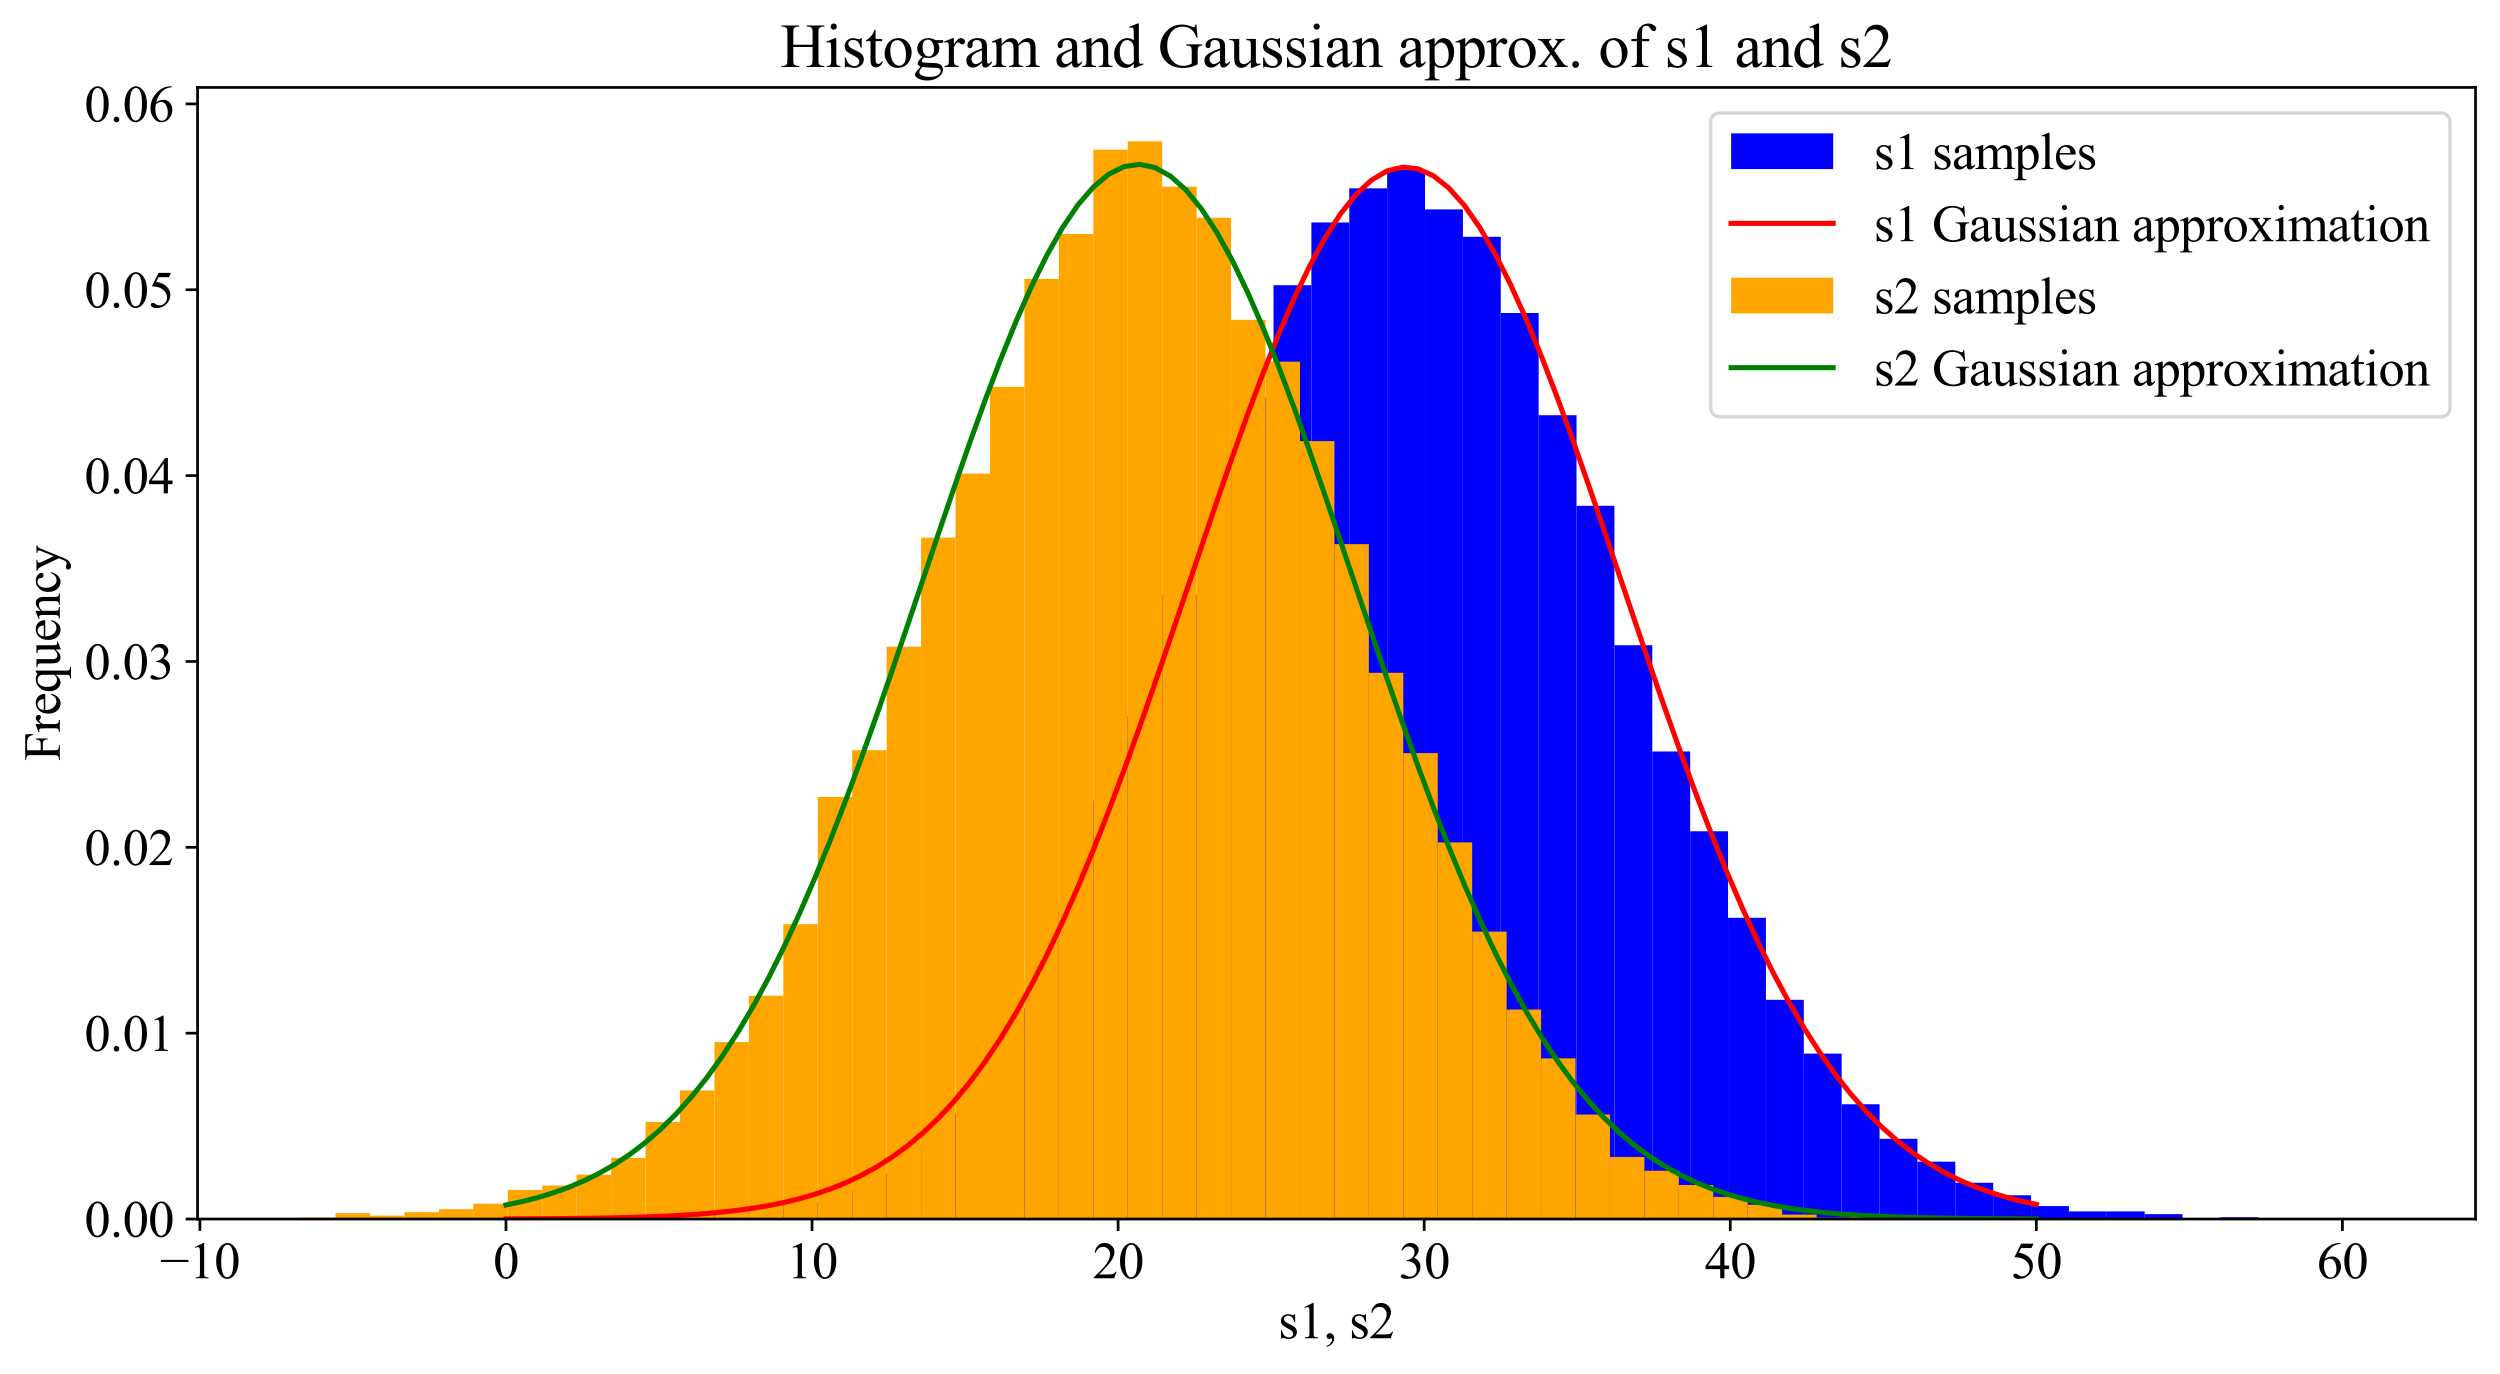 <?xml version="1.0" encoding="utf-8" standalone="no"?>
<!DOCTYPE svg PUBLIC "-//W3C//DTD SVG 1.1//EN"
  "http://www.w3.org/Graphics/SVG/1.1/DTD/svg11.dtd">
<svg xmlns:xlink="http://www.w3.org/1999/xlink" width="734.874pt" height="403.787pt" viewBox="0 0 734.874 403.787" xmlns="http://www.w3.org/2000/svg" version="1.1">
 <defs>
  <style type="text/css">*{stroke-linejoin: round; stroke-linecap: butt}</style>
 </defs>
 <g id="figure_1">
  <g id="patch_1">
   <path d="M 0 403.787 
L 734.874 403.787 
L 734.874 0 
L 0 0 
z
" style="fill: #ffffff"/>
  </g>
  <g id="axes_1">
   <g id="patch_2">
    <path d="M 58.074 358.339 
L 727.674 358.339 
L 727.674 25.699 
L 58.074 25.699 
z
" style="fill: #ffffff"/>
   </g>
   <g id="patch_3">
    <path d="M 140.534 358.339 
L 151.668 358.339 
L 151.668 358.207 
L 140.534 358.207 
z
" clip-path="url(#pbdc58df63d)" style="fill: #0000ff"/>
   </g>
   <g id="patch_4">
    <path d="M 151.668 358.339 
L 162.802 358.339 
L 162.802 358.339 
L 151.668 358.339 
z
" clip-path="url(#pbdc58df63d)" style="fill: #0000ff"/>
   </g>
   <g id="patch_5">
    <path d="M 162.802 358.339 
L 173.936 358.339 
L 173.936 358.339 
L 162.802 358.339 
z
" clip-path="url(#pbdc58df63d)" style="fill: #0000ff"/>
   </g>
   <g id="patch_6">
    <path d="M 173.936 358.339 
L 185.07 358.339 
L 185.07 357.943 
L 173.936 357.943 
z
" clip-path="url(#pbdc58df63d)" style="fill: #0000ff"/>
   </g>
   <g id="patch_7">
    <path d="M 185.07 358.339 
L 196.204 358.339 
L 196.204 358.207 
L 185.07 358.207 
z
" clip-path="url(#pbdc58df63d)" style="fill: #0000ff"/>
   </g>
   <g id="patch_8">
    <path d="M 196.204 358.339 
L 207.339 358.339 
L 207.339 357.68 
L 196.204 357.68 
z
" clip-path="url(#pbdc58df63d)" style="fill: #0000ff"/>
   </g>
   <g id="patch_9">
    <path d="M 207.339 358.339 
L 218.473 358.339 
L 218.473 356.626 
L 207.339 356.626 
z
" clip-path="url(#pbdc58df63d)" style="fill: #0000ff"/>
   </g>
   <g id="patch_10">
    <path d="M 218.473 358.339 
L 229.607 358.339 
L 229.607 355.835 
L 218.473 355.835 
z
" clip-path="url(#pbdc58df63d)" style="fill: #0000ff"/>
   </g>
   <g id="patch_11">
    <path d="M 229.607 358.339 
L 240.741 358.339 
L 240.741 353.463 
L 229.607 353.463 
z
" clip-path="url(#pbdc58df63d)" style="fill: #0000ff"/>
   </g>
   <g id="patch_12">
    <path d="M 240.741 358.339 
L 251.875 358.339 
L 251.875 349.641 
L 240.741 349.641 
z
" clip-path="url(#pbdc58df63d)" style="fill: #0000ff"/>
   </g>
   <g id="patch_13">
    <path d="M 251.875 358.339 
L 263.009 358.339 
L 263.009 344.897 
L 251.875 344.897 
z
" clip-path="url(#pbdc58df63d)" style="fill: #0000ff"/>
   </g>
   <g id="patch_14">
    <path d="M 263.009 358.339 
L 274.143 358.339 
L 274.143 336.726 
L 263.009 336.726 
z
" clip-path="url(#pbdc58df63d)" style="fill: #0000ff"/>
   </g>
   <g id="patch_15">
    <path d="M 274.143 358.339 
L 285.277 358.339 
L 285.277 327.37 
L 274.143 327.37 
z
" clip-path="url(#pbdc58df63d)" style="fill: #0000ff"/>
   </g>
   <g id="patch_16">
    <path d="M 285.277 358.339 
L 296.411 358.339 
L 296.411 307.075 
L 285.277 307.075 
z
" clip-path="url(#pbdc58df63d)" style="fill: #0000ff"/>
   </g>
   <g id="patch_17">
    <path d="M 296.411 358.339 
L 307.545 358.339 
L 307.545 296.4 
L 296.411 296.4 
z
" clip-path="url(#pbdc58df63d)" style="fill: #0000ff"/>
   </g>
   <g id="patch_18">
    <path d="M 307.545 358.339 
L 318.679 358.339 
L 318.679 268.067 
L 307.545 268.067 
z
" clip-path="url(#pbdc58df63d)" style="fill: #0000ff"/>
   </g>
   <g id="patch_19">
    <path d="M 318.679 358.339 
L 329.813 358.339 
L 329.813 235.385 
L 318.679 235.385 
z
" clip-path="url(#pbdc58df63d)" style="fill: #0000ff"/>
   </g>
   <g id="patch_20">
    <path d="M 329.813 358.339 
L 340.947 358.339 
L 340.947 210.477 
L 329.813 210.477 
z
" clip-path="url(#pbdc58df63d)" style="fill: #0000ff"/>
   </g>
   <g id="patch_21">
    <path d="M 340.947 358.339 
L 352.082 358.339 
L 352.082 174.764 
L 340.947 174.764 
z
" clip-path="url(#pbdc58df63d)" style="fill: #0000ff"/>
   </g>
   <g id="patch_22">
    <path d="M 352.082 358.339 
L 363.216 358.339 
L 363.216 129.167 
L 352.082 129.167 
z
" clip-path="url(#pbdc58df63d)" style="fill: #0000ff"/>
   </g>
   <g id="patch_23">
    <path d="M 363.216 358.339 
L 374.35 358.339 
L 374.35 116.911 
L 363.216 116.911 
z
" clip-path="url(#pbdc58df63d)" style="fill: #0000ff"/>
   </g>
   <g id="patch_24">
    <path d="M 374.35 358.339 
L 385.484 358.339 
L 385.484 83.833 
L 374.35 83.833 
z
" clip-path="url(#pbdc58df63d)" style="fill: #0000ff"/>
   </g>
   <g id="patch_25">
    <path d="M 385.484 358.339 
L 396.618 358.339 
L 396.618 65.384 
L 385.484 65.384 
z
" clip-path="url(#pbdc58df63d)" style="fill: #0000ff"/>
   </g>
   <g id="patch_26">
    <path d="M 396.618 358.339 
L 407.752 358.339 
L 407.752 55.368 
L 396.618 55.368 
z
" clip-path="url(#pbdc58df63d)" style="fill: #0000ff"/>
   </g>
   <g id="patch_27">
    <path d="M 407.752 358.339 
L 418.886 358.339 
L 418.886 49.965 
L 407.752 49.965 
z
" clip-path="url(#pbdc58df63d)" style="fill: #0000ff"/>
   </g>
   <g id="patch_28">
    <path d="M 418.886 358.339 
L 430.02 358.339 
L 430.02 61.562 
L 418.886 61.562 
z
" clip-path="url(#pbdc58df63d)" style="fill: #0000ff"/>
   </g>
   <g id="patch_29">
    <path d="M 430.02 358.339 
L 441.154 358.339 
L 441.154 69.601 
L 430.02 69.601 
z
" clip-path="url(#pbdc58df63d)" style="fill: #0000ff"/>
   </g>
   <g id="patch_30">
    <path d="M 441.154 358.339 
L 452.288 358.339 
L 452.288 92.004 
L 441.154 92.004 
z
" clip-path="url(#pbdc58df63d)" style="fill: #0000ff"/>
   </g>
   <g id="patch_31">
    <path d="M 452.288 358.339 
L 463.422 358.339 
L 463.422 122.051 
L 452.288 122.051 
z
" clip-path="url(#pbdc58df63d)" style="fill: #0000ff"/>
   </g>
   <g id="patch_32">
    <path d="M 463.422 358.339 
L 474.556 358.339 
L 474.556 148.671 
L 463.422 148.671 
z
" clip-path="url(#pbdc58df63d)" style="fill: #0000ff"/>
   </g>
   <g id="patch_33">
    <path d="M 474.556 358.339 
L 485.69 358.339 
L 485.69 189.656 
L 474.556 189.656 
z
" clip-path="url(#pbdc58df63d)" style="fill: #0000ff"/>
   </g>
   <g id="patch_34">
    <path d="M 485.69 358.339 
L 496.824 358.339 
L 496.824 220.888 
L 485.69 220.888 
z
" clip-path="url(#pbdc58df63d)" style="fill: #0000ff"/>
   </g>
   <g id="patch_35">
    <path d="M 496.824 358.339 
L 507.959 358.339 
L 507.959 244.346 
L 496.824 244.346 
z
" clip-path="url(#pbdc58df63d)" style="fill: #0000ff"/>
   </g>
   <g id="patch_36">
    <path d="M 507.959 358.339 
L 519.093 358.339 
L 519.093 269.78 
L 507.959 269.78 
z
" clip-path="url(#pbdc58df63d)" style="fill: #0000ff"/>
   </g>
   <g id="patch_37">
    <path d="M 519.093 358.339 
L 530.227 358.339 
L 530.227 293.897 
L 519.093 293.897 
z
" clip-path="url(#pbdc58df63d)" style="fill: #0000ff"/>
   </g>
   <g id="patch_38">
    <path d="M 530.227 358.339 
L 541.361 358.339 
L 541.361 309.711 
L 530.227 309.711 
z
" clip-path="url(#pbdc58df63d)" style="fill: #0000ff"/>
   </g>
   <g id="patch_39">
    <path d="M 541.361 358.339 
L 552.495 358.339 
L 552.495 324.602 
L 541.361 324.602 
z
" clip-path="url(#pbdc58df63d)" style="fill: #0000ff"/>
   </g>
   <g id="patch_40">
    <path d="M 552.495 358.339 
L 563.629 358.339 
L 563.629 334.749 
L 552.495 334.749 
z
" clip-path="url(#pbdc58df63d)" style="fill: #0000ff"/>
   </g>
   <g id="patch_41">
    <path d="M 563.629 358.339 
L 574.763 358.339 
L 574.763 341.47 
L 563.629 341.47 
z
" clip-path="url(#pbdc58df63d)" style="fill: #0000ff"/>
   </g>
   <g id="patch_42">
    <path d="M 574.763 358.339 
L 585.897 358.339 
L 585.897 347.664 
L 574.763 347.664 
z
" clip-path="url(#pbdc58df63d)" style="fill: #0000ff"/>
   </g>
   <g id="patch_43">
    <path d="M 585.897 358.339 
L 597.031 358.339 
L 597.031 351.354 
L 585.897 351.354 
z
" clip-path="url(#pbdc58df63d)" style="fill: #0000ff"/>
   </g>
   <g id="patch_44">
    <path d="M 597.031 358.339 
L 608.165 358.339 
L 608.165 354.517 
L 597.031 354.517 
z
" clip-path="url(#pbdc58df63d)" style="fill: #0000ff"/>
   </g>
   <g id="patch_45">
    <path d="M 608.165 358.339 
L 619.299 358.339 
L 619.299 356.098 
L 608.165 356.098 
z
" clip-path="url(#pbdc58df63d)" style="fill: #0000ff"/>
   </g>
   <g id="patch_46">
    <path d="M 619.299 358.339 
L 630.433 358.339 
L 630.433 356.098 
L 619.299 356.098 
z
" clip-path="url(#pbdc58df63d)" style="fill: #0000ff"/>
   </g>
   <g id="patch_47">
    <path d="M 630.433 358.339 
L 641.567 358.339 
L 641.567 356.889 
L 630.433 356.889 
z
" clip-path="url(#pbdc58df63d)" style="fill: #0000ff"/>
   </g>
   <g id="patch_48">
    <path d="M 641.567 358.339 
L 652.702 358.339 
L 652.702 358.207 
L 641.567 358.207 
z
" clip-path="url(#pbdc58df63d)" style="fill: #0000ff"/>
   </g>
   <g id="patch_49">
    <path d="M 652.702 358.339 
L 663.836 358.339 
L 663.836 357.812 
L 652.702 357.812 
z
" clip-path="url(#pbdc58df63d)" style="fill: #0000ff"/>
   </g>
   <g id="patch_50">
    <path d="M 663.836 358.339 
L 674.97 358.339 
L 674.97 358.075 
L 663.836 358.075 
z
" clip-path="url(#pbdc58df63d)" style="fill: #0000ff"/>
   </g>
   <g id="patch_51">
    <path d="M 674.97 358.339 
L 686.104 358.339 
L 686.104 358.339 
L 674.97 358.339 
z
" clip-path="url(#pbdc58df63d)" style="fill: #0000ff"/>
   </g>
   <g id="patch_52">
    <path d="M 686.104 358.339 
L 697.238 358.339 
L 697.238 358.075 
L 686.104 358.075 
z
" clip-path="url(#pbdc58df63d)" style="fill: #0000ff"/>
   </g>
   <g id="patch_53">
    <path d="M 88.511 358.339 
L 98.635 358.339 
L 98.635 357.904 
L 88.511 357.904 
z
" clip-path="url(#pbdc58df63d)" style="fill: #ffa500"/>
   </g>
   <g id="patch_54">
    <path d="M 98.635 358.339 
L 108.76 358.339 
L 108.76 356.6 
L 98.635 356.6 
z
" clip-path="url(#pbdc58df63d)" style="fill: #ffa500"/>
   </g>
   <g id="patch_55">
    <path d="M 108.76 358.339 
L 118.885 358.339 
L 118.885 357.324 
L 108.76 357.324 
z
" clip-path="url(#pbdc58df63d)" style="fill: #ffa500"/>
   </g>
   <g id="patch_56">
    <path d="M 118.885 358.339 
L 129.009 358.339 
L 129.009 356.31 
L 118.885 356.31 
z
" clip-path="url(#pbdc58df63d)" style="fill: #ffa500"/>
   </g>
   <g id="patch_57">
    <path d="M 129.009 358.339 
L 139.134 358.339 
L 139.134 355.44 
L 129.009 355.44 
z
" clip-path="url(#pbdc58df63d)" style="fill: #ffa500"/>
   </g>
   <g id="patch_58">
    <path d="M 139.134 358.339 
L 149.259 358.339 
L 149.259 353.846 
L 139.134 353.846 
z
" clip-path="url(#pbdc58df63d)" style="fill: #ffa500"/>
   </g>
   <g id="patch_59">
    <path d="M 149.259 358.339 
L 159.383 358.339 
L 159.383 349.788 
L 149.259 349.788 
z
" clip-path="url(#pbdc58df63d)" style="fill: #ffa500"/>
   </g>
   <g id="patch_60">
    <path d="M 159.383 358.339 
L 169.508 358.339 
L 169.508 348.484 
L 159.383 348.484 
z
" clip-path="url(#pbdc58df63d)" style="fill: #ffa500"/>
   </g>
   <g id="patch_61">
    <path d="M 169.508 358.339 
L 179.633 358.339 
L 179.633 345.296 
L 169.508 345.296 
z
" clip-path="url(#pbdc58df63d)" style="fill: #ffa500"/>
   </g>
   <g id="patch_62">
    <path d="M 179.633 358.339 
L 189.757 358.339 
L 189.757 340.368 
L 179.633 340.368 
z
" clip-path="url(#pbdc58df63d)" style="fill: #ffa500"/>
   </g>
   <g id="patch_63">
    <path d="M 189.757 358.339 
L 199.882 358.339 
L 199.882 329.789 
L 189.757 329.789 
z
" clip-path="url(#pbdc58df63d)" style="fill: #ffa500"/>
   </g>
   <g id="patch_64">
    <path d="M 199.882 358.339 
L 210.007 358.339 
L 210.007 320.514 
L 199.882 320.514 
z
" clip-path="url(#pbdc58df63d)" style="fill: #ffa500"/>
   </g>
   <g id="patch_65">
    <path d="M 210.007 358.339 
L 220.131 358.339 
L 220.131 306.312 
L 210.007 306.312 
z
" clip-path="url(#pbdc58df63d)" style="fill: #ffa500"/>
   </g>
   <g id="patch_66">
    <path d="M 220.131 358.339 
L 230.256 358.339 
L 230.256 292.689 
L 220.131 292.689 
z
" clip-path="url(#pbdc58df63d)" style="fill: #ffa500"/>
   </g>
   <g id="patch_67">
    <path d="M 230.256 358.339 
L 240.381 358.339 
L 240.381 271.675 
L 230.256 271.675 
z
" clip-path="url(#pbdc58df63d)" style="fill: #ffa500"/>
   </g>
   <g id="patch_68">
    <path d="M 240.381 358.339 
L 250.505 358.339 
L 250.505 234.285 
L 240.381 234.285 
z
" clip-path="url(#pbdc58df63d)" style="fill: #ffa500"/>
   </g>
   <g id="patch_69">
    <path d="M 250.505 358.339 
L 260.63 358.339 
L 260.63 220.518 
L 250.505 220.518 
z
" clip-path="url(#pbdc58df63d)" style="fill: #ffa500"/>
   </g>
   <g id="patch_70">
    <path d="M 260.63 358.339 
L 270.755 358.339 
L 270.755 190.084 
L 260.63 190.084 
z
" clip-path="url(#pbdc58df63d)" style="fill: #ffa500"/>
   </g>
   <g id="patch_71">
    <path d="M 270.755 358.339 
L 280.879 358.339 
L 280.879 158.056 
L 270.755 158.056 
z
" clip-path="url(#pbdc58df63d)" style="fill: #ffa500"/>
   </g>
   <g id="patch_72">
    <path d="M 280.879 358.339 
L 291.004 358.339 
L 291.004 139.216 
L 280.879 139.216 
z
" clip-path="url(#pbdc58df63d)" style="fill: #ffa500"/>
   </g>
   <g id="patch_73">
    <path d="M 291.004 358.339 
L 301.129 358.339 
L 301.129 113.71 
L 291.004 113.71 
z
" clip-path="url(#pbdc58df63d)" style="fill: #ffa500"/>
   </g>
   <g id="patch_74">
    <path d="M 301.129 358.339 
L 311.253 358.339 
L 311.253 81.972 
L 301.129 81.972 
z
" clip-path="url(#pbdc58df63d)" style="fill: #ffa500"/>
   </g>
   <g id="patch_75">
    <path d="M 311.253 358.339 
L 321.378 358.339 
L 321.378 68.784 
L 311.253 68.784 
z
" clip-path="url(#pbdc58df63d)" style="fill: #ffa500"/>
   </g>
   <g id="patch_76">
    <path d="M 321.378 358.339 
L 331.503 358.339 
L 331.503 44.002 
L 321.378 44.002 
z
" clip-path="url(#pbdc58df63d)" style="fill: #ffa500"/>
   </g>
   <g id="patch_77">
    <path d="M 331.503 358.339 
L 341.627 358.339 
L 341.627 41.539 
L 331.503 41.539 
z
" clip-path="url(#pbdc58df63d)" style="fill: #ffa500"/>
   </g>
   <g id="patch_78">
    <path d="M 341.627 358.339 
L 351.752 358.339 
L 351.752 54.872 
L 341.627 54.872 
z
" clip-path="url(#pbdc58df63d)" style="fill: #ffa500"/>
   </g>
   <g id="patch_79">
    <path d="M 351.752 358.339 
L 361.877 358.339 
L 361.877 64.002 
L 351.752 64.002 
z
" clip-path="url(#pbdc58df63d)" style="fill: #ffa500"/>
   </g>
   <g id="patch_80">
    <path d="M 361.877 358.339 
L 372.001 358.339 
L 372.001 94.001 
L 361.877 94.001 
z
" clip-path="url(#pbdc58df63d)" style="fill: #ffa500"/>
   </g>
   <g id="patch_81">
    <path d="M 372.001 358.339 
L 382.126 358.339 
L 382.126 106.319 
L 372.001 106.319 
z
" clip-path="url(#pbdc58df63d)" style="fill: #ffa500"/>
   </g>
   <g id="patch_82">
    <path d="M 382.126 358.339 
L 392.251 358.339 
L 392.251 129.651 
L 382.126 129.651 
z
" clip-path="url(#pbdc58df63d)" style="fill: #ffa500"/>
   </g>
   <g id="patch_83">
    <path d="M 392.251 358.339 
L 402.375 358.339 
L 402.375 159.94 
L 392.251 159.94 
z
" clip-path="url(#pbdc58df63d)" style="fill: #ffa500"/>
   </g>
   <g id="patch_84">
    <path d="M 402.375 358.339 
L 412.5 358.339 
L 412.5 197.765 
L 402.375 197.765 
z
" clip-path="url(#pbdc58df63d)" style="fill: #ffa500"/>
   </g>
   <g id="patch_85">
    <path d="M 412.5 358.339 
L 422.625 358.339 
L 422.625 221.387 
L 412.5 221.387 
z
" clip-path="url(#pbdc58df63d)" style="fill: #ffa500"/>
   </g>
   <g id="patch_86">
    <path d="M 422.625 358.339 
L 432.749 358.339 
L 432.749 247.618 
L 422.625 247.618 
z
" clip-path="url(#pbdc58df63d)" style="fill: #ffa500"/>
   </g>
   <g id="patch_87">
    <path d="M 432.749 358.339 
L 442.874 358.339 
L 442.874 273.849 
L 432.749 273.849 
z
" clip-path="url(#pbdc58df63d)" style="fill: #ffa500"/>
   </g>
   <g id="patch_88">
    <path d="M 442.874 358.339 
L 452.999 358.339 
L 452.999 296.747 
L 442.874 296.747 
z
" clip-path="url(#pbdc58df63d)" style="fill: #ffa500"/>
   </g>
   <g id="patch_89">
    <path d="M 452.999 358.339 
L 463.123 358.339 
L 463.123 311.094 
L 452.999 311.094 
z
" clip-path="url(#pbdc58df63d)" style="fill: #ffa500"/>
   </g>
   <g id="patch_90">
    <path d="M 463.123 358.339 
L 473.248 358.339 
L 473.248 327.615 
L 463.123 327.615 
z
" clip-path="url(#pbdc58df63d)" style="fill: #ffa500"/>
   </g>
   <g id="patch_91">
    <path d="M 473.248 358.339 
L 483.373 358.339 
L 483.373 340.079 
L 473.248 340.079 
z
" clip-path="url(#pbdc58df63d)" style="fill: #ffa500"/>
   </g>
   <g id="patch_92">
    <path d="M 483.373 358.339 
L 493.497 358.339 
L 493.497 344.136 
L 483.373 344.136 
z
" clip-path="url(#pbdc58df63d)" style="fill: #ffa500"/>
   </g>
   <g id="patch_93">
    <path d="M 493.497 358.339 
L 503.622 358.339 
L 503.622 348.339 
L 493.497 348.339 
z
" clip-path="url(#pbdc58df63d)" style="fill: #ffa500"/>
   </g>
   <g id="patch_94">
    <path d="M 503.622 358.339 
L 513.747 358.339 
L 513.747 351.817 
L 503.622 351.817 
z
" clip-path="url(#pbdc58df63d)" style="fill: #ffa500"/>
   </g>
   <g id="patch_95">
    <path d="M 513.747 358.339 
L 523.871 358.339 
L 523.871 354.136 
L 513.747 354.136 
z
" clip-path="url(#pbdc58df63d)" style="fill: #ffa500"/>
   </g>
   <g id="patch_96">
    <path d="M 523.871 358.339 
L 533.996 358.339 
L 533.996 357.034 
L 523.871 357.034 
z
" clip-path="url(#pbdc58df63d)" style="fill: #ffa500"/>
   </g>
   <g id="patch_97">
    <path d="M 533.996 358.339 
L 544.121 358.339 
L 544.121 357.904 
L 533.996 357.904 
z
" clip-path="url(#pbdc58df63d)" style="fill: #ffa500"/>
   </g>
   <g id="patch_98">
    <path d="M 544.121 358.339 
L 554.245 358.339 
L 554.245 357.179 
L 544.121 357.179 
z
" clip-path="url(#pbdc58df63d)" style="fill: #ffa500"/>
   </g>
   <g id="patch_99">
    <path d="M 554.245 358.339 
L 564.37 358.339 
L 564.37 357.904 
L 554.245 357.904 
z
" clip-path="url(#pbdc58df63d)" style="fill: #ffa500"/>
   </g>
   <g id="patch_100">
    <path d="M 564.37 358.339 
L 574.495 358.339 
L 574.495 358.049 
L 564.37 358.049 
z
" clip-path="url(#pbdc58df63d)" style="fill: #ffa500"/>
   </g>
   <g id="patch_101">
    <path d="M 574.495 358.339 
L 584.619 358.339 
L 584.619 358.049 
L 574.495 358.049 
z
" clip-path="url(#pbdc58df63d)" style="fill: #ffa500"/>
   </g>
   <g id="patch_102">
    <path d="M 584.619 358.339 
L 594.744 358.339 
L 594.744 358.049 
L 584.619 358.049 
z
" clip-path="url(#pbdc58df63d)" style="fill: #ffa500"/>
   </g>
   <g id="matplotlib.axis_1">
    <g id="xtick_1">
     <g id="line2d_1">
      <defs>
       <path id="m43de68fd06" d="M 0 0 
L 0 3.5 
" style="stroke: #000000; stroke-width: 0.8"/>
      </defs>
      <g>
       <use xlink:href="#m43de68fd06" x="58.758" y="358.339" style="stroke: #000000; stroke-width: 0.8"/>
      </g>
     </g>
     <g id="text_1">
      <!-- −10 -->
      <g transform="translate(47.028 375.754) scale(0.15 -0.15)">
       <defs>
        <path id="TimesNewRomanPSMT-2212" d="M 3484 2000 
L 116 2000 
L 116 2256 
L 3484 2256 
L 3484 2000 
z
" transform="scale(0.016)"/>
        <path id="TimesNewRomanPSMT-31" d="M 750 3822 
L 1781 4325 
L 1884 4325 
L 1884 747 
Q 1884 391 1914 303 
Q 1944 216 2037 169 
Q 2131 122 2419 116 
L 2419 0 
L 825 0 
L 825 116 
Q 1125 122 1212 167 
Q 1300 213 1334 289 
Q 1369 366 1369 747 
L 1369 3034 
Q 1369 3497 1338 3628 
Q 1316 3728 1258 3775 
Q 1200 3822 1119 3822 
Q 1003 3822 797 3725 
L 750 3822 
z
" transform="scale(0.016)"/>
        <path id="TimesNewRomanPSMT-30" d="M 231 2094 
Q 231 2819 450 3342 
Q 669 3866 1031 4122 
Q 1313 4325 1613 4325 
Q 2100 4325 2488 3828 
Q 2972 3213 2972 2159 
Q 2972 1422 2759 906 
Q 2547 391 2217 158 
Q 1888 -75 1581 -75 
Q 975 -75 572 641 
Q 231 1244 231 2094 
z
M 844 2016 
Q 844 1141 1059 588 
Q 1238 122 1591 122 
Q 1759 122 1940 273 
Q 2122 425 2216 781 
Q 2359 1319 2359 2297 
Q 2359 3022 2209 3506 
Q 2097 3866 1919 4016 
Q 1791 4119 1609 4119 
Q 1397 4119 1231 3928 
Q 1006 3669 925 3112 
Q 844 2556 844 2016 
z
" transform="scale(0.016)"/>
       </defs>
       <use xlink:href="#TimesNewRomanPSMT-2212"/>
       <use xlink:href="#TimesNewRomanPSMT-31" x="56.396"/>
       <use xlink:href="#TimesNewRomanPSMT-30" x="106.396"/>
      </g>
     </g>
    </g>
    <g id="xtick_2">
     <g id="line2d_2">
      <g>
       <use xlink:href="#m43de68fd06" x="148.728" y="358.339" style="stroke: #000000; stroke-width: 0.8"/>
      </g>
     </g>
     <g id="text_2">
      <!-- 0 -->
      <g transform="translate(144.978 375.754) scale(0.15 -0.15)">
       <use xlink:href="#TimesNewRomanPSMT-30"/>
      </g>
     </g>
    </g>
    <g id="xtick_3">
     <g id="line2d_3">
      <g>
       <use xlink:href="#m43de68fd06" x="238.698" y="358.339" style="stroke: #000000; stroke-width: 0.8"/>
      </g>
     </g>
     <g id="text_3">
      <!-- 10 -->
      <g transform="translate(231.198 375.754) scale(0.15 -0.15)">
       <use xlink:href="#TimesNewRomanPSMT-31"/>
       <use xlink:href="#TimesNewRomanPSMT-30" x="50"/>
      </g>
     </g>
    </g>
    <g id="xtick_4">
     <g id="line2d_4">
      <g>
       <use xlink:href="#m43de68fd06" x="328.668" y="358.339" style="stroke: #000000; stroke-width: 0.8"/>
      </g>
     </g>
     <g id="text_4">
      <!-- 20 -->
      <g transform="translate(321.168 375.754) scale(0.15 -0.15)">
       <defs>
        <path id="TimesNewRomanPSMT-32" d="M 2934 816 
L 2638 0 
L 138 0 
L 138 116 
Q 1241 1122 1691 1759 
Q 2141 2397 2141 2925 
Q 2141 3328 1894 3587 
Q 1647 3847 1303 3847 
Q 991 3847 742 3664 
Q 494 3481 375 3128 
L 259 3128 
Q 338 3706 661 4015 
Q 984 4325 1469 4325 
Q 1984 4325 2329 3994 
Q 2675 3663 2675 3213 
Q 2675 2891 2525 2569 
Q 2294 2063 1775 1497 
Q 997 647 803 472 
L 1909 472 
Q 2247 472 2383 497 
Q 2519 522 2628 598 
Q 2738 675 2819 816 
L 2934 816 
z
" transform="scale(0.016)"/>
       </defs>
       <use xlink:href="#TimesNewRomanPSMT-32"/>
       <use xlink:href="#TimesNewRomanPSMT-30" x="50"/>
      </g>
     </g>
    </g>
    <g id="xtick_5">
     <g id="line2d_5">
      <g>
       <use xlink:href="#m43de68fd06" x="418.638" y="358.339" style="stroke: #000000; stroke-width: 0.8"/>
      </g>
     </g>
     <g id="text_5">
      <!-- 30 -->
      <g transform="translate(411.138 375.754) scale(0.15 -0.15)">
       <defs>
        <path id="TimesNewRomanPSMT-33" d="M 325 3431 
Q 506 3859 782 4092 
Q 1059 4325 1472 4325 
Q 1981 4325 2253 3994 
Q 2459 3747 2459 3466 
Q 2459 3003 1878 2509 
Q 2269 2356 2469 2072 
Q 2669 1788 2669 1403 
Q 2669 853 2319 450 
Q 1863 -75 997 -75 
Q 569 -75 414 31 
Q 259 138 259 259 
Q 259 350 332 419 
Q 406 488 509 488 
Q 588 488 669 463 
Q 722 447 909 348 
Q 1097 250 1169 231 
Q 1284 197 1416 197 
Q 1734 197 1970 444 
Q 2206 691 2206 1028 
Q 2206 1275 2097 1509 
Q 2016 1684 1919 1775 
Q 1784 1900 1550 2001 
Q 1316 2103 1072 2103 
L 972 2103 
L 972 2197 
Q 1219 2228 1467 2375 
Q 1716 2522 1828 2728 
Q 1941 2934 1941 3181 
Q 1941 3503 1739 3701 
Q 1538 3900 1238 3900 
Q 753 3900 428 3381 
L 325 3431 
z
" transform="scale(0.016)"/>
       </defs>
       <use xlink:href="#TimesNewRomanPSMT-33"/>
       <use xlink:href="#TimesNewRomanPSMT-30" x="50"/>
      </g>
     </g>
    </g>
    <g id="xtick_6">
     <g id="line2d_6">
      <g>
       <use xlink:href="#m43de68fd06" x="508.608" y="358.339" style="stroke: #000000; stroke-width: 0.8"/>
      </g>
     </g>
     <g id="text_6">
      <!-- 40 -->
      <g transform="translate(501.108 375.754) scale(0.15 -0.15)">
       <defs>
        <path id="TimesNewRomanPSMT-34" d="M 2978 1563 
L 2978 1119 
L 2409 1119 
L 2409 0 
L 1894 0 
L 1894 1119 
L 100 1119 
L 100 1519 
L 2066 4325 
L 2409 4325 
L 2409 1563 
L 2978 1563 
z
M 1894 1563 
L 1894 3666 
L 406 1563 
L 1894 1563 
z
" transform="scale(0.016)"/>
       </defs>
       <use xlink:href="#TimesNewRomanPSMT-34"/>
       <use xlink:href="#TimesNewRomanPSMT-30" x="50"/>
      </g>
     </g>
    </g>
    <g id="xtick_7">
     <g id="line2d_7">
      <g>
       <use xlink:href="#m43de68fd06" x="598.578" y="358.339" style="stroke: #000000; stroke-width: 0.8"/>
      </g>
     </g>
     <g id="text_7">
      <!-- 50 -->
      <g transform="translate(591.078 375.754) scale(0.15 -0.15)">
       <defs>
        <path id="TimesNewRomanPSMT-35" d="M 2778 4238 
L 2534 3706 
L 1259 3706 
L 981 3138 
Q 1809 3016 2294 2522 
Q 2709 2097 2709 1522 
Q 2709 1188 2573 903 
Q 2438 619 2231 419 
Q 2025 219 1772 97 
Q 1413 -75 1034 -75 
Q 653 -75 479 54 
Q 306 184 306 341 
Q 306 428 378 495 
Q 450 563 559 563 
Q 641 563 702 538 
Q 763 513 909 409 
Q 1144 247 1384 247 
Q 1750 247 2026 523 
Q 2303 800 2303 1197 
Q 2303 1581 2056 1914 
Q 1809 2247 1375 2428 
Q 1034 2569 447 2591 
L 1259 4238 
L 2778 4238 
z
" transform="scale(0.016)"/>
       </defs>
       <use xlink:href="#TimesNewRomanPSMT-35"/>
       <use xlink:href="#TimesNewRomanPSMT-30" x="50"/>
      </g>
     </g>
    </g>
    <g id="xtick_8">
     <g id="line2d_8">
      <g>
       <use xlink:href="#m43de68fd06" x="688.548" y="358.339" style="stroke: #000000; stroke-width: 0.8"/>
      </g>
     </g>
     <g id="text_8">
      <!-- 60 -->
      <g transform="translate(681.048 375.754) scale(0.15 -0.15)">
       <defs>
        <path id="TimesNewRomanPSMT-36" d="M 2869 4325 
L 2869 4209 
Q 2456 4169 2195 4045 
Q 1934 3922 1679 3669 
Q 1425 3416 1258 3105 
Q 1091 2794 978 2366 
Q 1428 2675 1881 2675 
Q 2316 2675 2634 2325 
Q 2953 1975 2953 1425 
Q 2953 894 2631 456 
Q 2244 -75 1606 -75 
Q 1172 -75 869 213 
Q 275 772 275 1663 
Q 275 2231 503 2743 
Q 731 3256 1154 3653 
Q 1578 4050 1965 4187 
Q 2353 4325 2688 4325 
L 2869 4325 
z
M 925 2138 
Q 869 1716 869 1456 
Q 869 1156 980 804 
Q 1091 453 1309 247 
Q 1469 100 1697 100 
Q 1969 100 2183 356 
Q 2397 613 2397 1088 
Q 2397 1622 2184 2012 
Q 1972 2403 1581 2403 
Q 1463 2403 1327 2353 
Q 1191 2303 925 2138 
z
" transform="scale(0.016)"/>
       </defs>
       <use xlink:href="#TimesNewRomanPSMT-36"/>
       <use xlink:href="#TimesNewRomanPSMT-30" x="50"/>
      </g>
     </g>
    </g>
    <g id="text_9">
     <!-- s1, s2 -->
     <g transform="translate(375.786 393.379) scale(0.15 -0.15)">
      <defs>
       <path id="TimesNewRomanPSMT-73" d="M 2050 2947 
L 2050 1972 
L 1947 1972 
Q 1828 2431 1642 2597 
Q 1456 2763 1169 2763 
Q 950 2763 815 2647 
Q 681 2531 681 2391 
Q 681 2216 781 2091 
Q 878 1963 1175 1819 
L 1631 1597 
Q 2266 1288 2266 781 
Q 2266 391 1970 151 
Q 1675 -88 1309 -88 
Q 1047 -88 709 6 
Q 606 38 541 38 
Q 469 38 428 -44 
L 325 -44 
L 325 978 
L 428 978 
Q 516 541 762 319 
Q 1009 97 1316 97 
Q 1531 97 1667 223 
Q 1803 350 1803 528 
Q 1803 744 1651 891 
Q 1500 1038 1047 1263 
Q 594 1488 453 1669 
Q 313 1847 313 2119 
Q 313 2472 555 2709 
Q 797 2947 1181 2947 
Q 1350 2947 1591 2875 
Q 1750 2828 1803 2828 
Q 1853 2828 1881 2850 
Q 1909 2872 1947 2947 
L 2050 2947 
z
" transform="scale(0.016)"/>
       <path id="TimesNewRomanPSMT-2c" d="M 344 -1066 
L 344 -928 
Q 666 -822 842 -598 
Q 1019 -375 1019 -125 
Q 1019 -66 991 -25 
Q 969 3 947 3 
Q 913 3 797 -59 
Q 741 -88 678 -88 
Q 525 -88 434 3 
Q 344 94 344 253 
Q 344 406 461 515 
Q 578 625 747 625 
Q 953 625 1114 445 
Q 1275 266 1275 -31 
Q 1275 -353 1051 -629 
Q 828 -906 344 -1066 
z
" transform="scale(0.016)"/>
       <path id="TimesNewRomanPSMT-20" transform="scale(0.016)"/>
      </defs>
      <use xlink:href="#TimesNewRomanPSMT-73"/>
      <use xlink:href="#TimesNewRomanPSMT-31" x="38.916"/>
      <use xlink:href="#TimesNewRomanPSMT-2c" x="88.916"/>
      <use xlink:href="#TimesNewRomanPSMT-20" x="113.916"/>
      <use xlink:href="#TimesNewRomanPSMT-73" x="138.916"/>
      <use xlink:href="#TimesNewRomanPSMT-32" x="177.832"/>
     </g>
    </g>
   </g>
   <g id="matplotlib.axis_2">
    <g id="ytick_1">
     <g id="line2d_9">
      <defs>
       <path id="mc1dcaa55e9" d="M 0 0 
L -3.5 0 
" style="stroke: #000000; stroke-width: 0.8"/>
      </defs>
      <g>
       <use xlink:href="#mc1dcaa55e9" x="58.074" y="358.339" style="stroke: #000000; stroke-width: 0.8"/>
      </g>
     </g>
     <g id="text_10">
      <!-- 0.00 -->
      <g transform="translate(24.824 363.547) scale(0.15 -0.15)">
       <defs>
        <path id="TimesNewRomanPSMT-2e" d="M 800 606 
Q 947 606 1047 504 
Q 1147 403 1147 259 
Q 1147 116 1045 14 
Q 944 -88 800 -88 
Q 656 -88 554 14 
Q 453 116 453 259 
Q 453 406 554 506 
Q 656 606 800 606 
z
" transform="scale(0.016)"/>
       </defs>
       <use xlink:href="#TimesNewRomanPSMT-30"/>
       <use xlink:href="#TimesNewRomanPSMT-2e" x="50"/>
       <use xlink:href="#TimesNewRomanPSMT-30" x="75"/>
       <use xlink:href="#TimesNewRomanPSMT-30" x="125"/>
      </g>
     </g>
    </g>
    <g id="ytick_2">
     <g id="line2d_10">
      <g>
       <use xlink:href="#mc1dcaa55e9" x="58.074" y="303.705" style="stroke: #000000; stroke-width: 0.8"/>
      </g>
     </g>
     <g id="text_11">
      <!-- 0.01 -->
      <g transform="translate(24.824 308.913) scale(0.15 -0.15)">
       <use xlink:href="#TimesNewRomanPSMT-30"/>
       <use xlink:href="#TimesNewRomanPSMT-2e" x="50"/>
       <use xlink:href="#TimesNewRomanPSMT-30" x="75"/>
       <use xlink:href="#TimesNewRomanPSMT-31" x="125"/>
      </g>
     </g>
    </g>
    <g id="ytick_3">
     <g id="line2d_11">
      <g>
       <use xlink:href="#mc1dcaa55e9" x="58.074" y="249.071" style="stroke: #000000; stroke-width: 0.8"/>
      </g>
     </g>
     <g id="text_12">
      <!-- 0.02 -->
      <g transform="translate(24.824 254.279) scale(0.15 -0.15)">
       <use xlink:href="#TimesNewRomanPSMT-30"/>
       <use xlink:href="#TimesNewRomanPSMT-2e" x="50"/>
       <use xlink:href="#TimesNewRomanPSMT-30" x="75"/>
       <use xlink:href="#TimesNewRomanPSMT-32" x="125"/>
      </g>
     </g>
    </g>
    <g id="ytick_4">
     <g id="line2d_12">
      <g>
       <use xlink:href="#mc1dcaa55e9" x="58.074" y="194.437" style="stroke: #000000; stroke-width: 0.8"/>
      </g>
     </g>
     <g id="text_13">
      <!-- 0.03 -->
      <g transform="translate(24.824 199.645) scale(0.15 -0.15)">
       <use xlink:href="#TimesNewRomanPSMT-30"/>
       <use xlink:href="#TimesNewRomanPSMT-2e" x="50"/>
       <use xlink:href="#TimesNewRomanPSMT-30" x="75"/>
       <use xlink:href="#TimesNewRomanPSMT-33" x="125"/>
      </g>
     </g>
    </g>
    <g id="ytick_5">
     <g id="line2d_13">
      <g>
       <use xlink:href="#mc1dcaa55e9" x="58.074" y="139.803" style="stroke: #000000; stroke-width: 0.8"/>
      </g>
     </g>
     <g id="text_14">
      <!-- 0.04 -->
      <g transform="translate(24.824 145.011) scale(0.15 -0.15)">
       <use xlink:href="#TimesNewRomanPSMT-30"/>
       <use xlink:href="#TimesNewRomanPSMT-2e" x="50"/>
       <use xlink:href="#TimesNewRomanPSMT-30" x="75"/>
       <use xlink:href="#TimesNewRomanPSMT-34" x="125"/>
      </g>
     </g>
    </g>
    <g id="ytick_6">
     <g id="line2d_14">
      <g>
       <use xlink:href="#mc1dcaa55e9" x="58.074" y="85.169" style="stroke: #000000; stroke-width: 0.8"/>
      </g>
     </g>
     <g id="text_15">
      <!-- 0.05 -->
      <g transform="translate(24.824 90.377) scale(0.15 -0.15)">
       <use xlink:href="#TimesNewRomanPSMT-30"/>
       <use xlink:href="#TimesNewRomanPSMT-2e" x="50"/>
       <use xlink:href="#TimesNewRomanPSMT-30" x="75"/>
       <use xlink:href="#TimesNewRomanPSMT-35" x="125"/>
      </g>
     </g>
    </g>
    <g id="ytick_7">
     <g id="line2d_15">
      <g>
       <use xlink:href="#mc1dcaa55e9" x="58.074" y="30.535" style="stroke: #000000; stroke-width: 0.8"/>
      </g>
     </g>
     <g id="text_16">
      <!-- 0.06 -->
      <g transform="translate(24.824 35.743) scale(0.15 -0.15)">
       <use xlink:href="#TimesNewRomanPSMT-30"/>
       <use xlink:href="#TimesNewRomanPSMT-2e" x="50"/>
       <use xlink:href="#TimesNewRomanPSMT-30" x="75"/>
       <use xlink:href="#TimesNewRomanPSMT-36" x="125"/>
      </g>
     </g>
    </g>
    <g id="text_17">
     <!-- Frequency -->
     <g transform="translate(17.587 223.675) rotate(-90) scale(0.15 -0.15)">
      <defs>
       <path id="TimesNewRomanPSMT-46" d="M 1309 4006 
L 1309 2341 
L 2081 2341 
Q 2347 2341 2470 2458 
Q 2594 2575 2634 2922 
L 2750 2922 
L 2750 1488 
L 2634 1488 
Q 2631 1734 2570 1850 
Q 2509 1966 2401 2023 
Q 2294 2081 2081 2081 
L 1309 2081 
L 1309 750 
Q 1309 428 1350 325 
Q 1381 247 1481 191 
Q 1619 116 1769 116 
L 1922 116 
L 1922 0 
L 103 0 
L 103 116 
L 253 116 
Q 516 116 634 269 
Q 709 369 709 750 
L 709 3488 
Q 709 3809 669 3913 
Q 638 3991 541 4047 
Q 406 4122 253 4122 
L 103 4122 
L 103 4238 
L 3256 4238 
L 3297 3306 
L 3188 3306 
Q 3106 3603 2998 3742 
Q 2891 3881 2733 3943 
Q 2575 4006 2244 4006 
L 1309 4006 
z
" transform="scale(0.016)"/>
       <path id="TimesNewRomanPSMT-72" d="M 1038 2947 
L 1038 2303 
Q 1397 2947 1775 2947 
Q 1947 2947 2059 2842 
Q 2172 2738 2172 2600 
Q 2172 2478 2090 2393 
Q 2009 2309 1897 2309 
Q 1788 2309 1652 2417 
Q 1516 2525 1450 2525 
Q 1394 2525 1328 2463 
Q 1188 2334 1038 2041 
L 1038 669 
Q 1038 431 1097 309 
Q 1138 225 1241 169 
Q 1344 113 1538 113 
L 1538 0 
L 72 0 
L 72 113 
Q 291 113 397 181 
Q 475 231 506 341 
Q 522 394 522 644 
L 522 1753 
Q 522 2253 501 2348 
Q 481 2444 426 2487 
Q 372 2531 291 2531 
Q 194 2531 72 2484 
L 41 2597 
L 906 2947 
L 1038 2947 
z
" transform="scale(0.016)"/>
       <path id="TimesNewRomanPSMT-65" d="M 681 1784 
Q 678 1147 991 784 
Q 1303 422 1725 422 
Q 2006 422 2214 576 
Q 2422 731 2563 1106 
L 2659 1044 
Q 2594 616 2278 264 
Q 1963 -88 1488 -88 
Q 972 -88 605 314 
Q 238 716 238 1394 
Q 238 2128 614 2539 
Q 991 2950 1559 2950 
Q 2041 2950 2350 2633 
Q 2659 2316 2659 1784 
L 681 1784 
z
M 681 1966 
L 2006 1966 
Q 1991 2241 1941 2353 
Q 1863 2528 1708 2628 
Q 1553 2728 1384 2728 
Q 1125 2728 920 2526 
Q 716 2325 681 1966 
z
" transform="scale(0.016)"/>
       <path id="TimesNewRomanPSMT-71" d="M 2734 2947 
L 2734 -734 
Q 2734 -1009 2771 -1087 
Q 2809 -1166 2889 -1209 
Q 2969 -1253 3200 -1253 
L 3200 -1369 
L 1756 -1369 
L 1756 -1253 
L 1816 -1253 
Q 1991 -1253 2081 -1203 
Q 2144 -1169 2181 -1080 
Q 2219 -991 2219 -734 
L 2219 497 
Q 1934 159 1721 35 
Q 1509 -88 1281 -88 
Q 866 -88 539 290 
Q 213 669 213 1303 
Q 213 2031 644 2489 
Q 1075 2947 1684 2947 
Q 1863 2947 2013 2897 
Q 2163 2847 2281 2747 
Q 2463 2834 2628 2947 
L 2734 2947 
z
M 2219 694 
L 2219 2038 
Q 2219 2272 2158 2406 
Q 2097 2541 1940 2634 
Q 1784 2728 1588 2728 
Q 1238 2728 988 2431 
Q 738 2134 738 1531 
Q 738 953 992 653 
Q 1247 353 1606 353 
Q 1791 353 1934 433 
Q 2078 513 2219 694 
z
" transform="scale(0.016)"/>
       <path id="TimesNewRomanPSMT-75" d="M 2709 2863 
L 2709 1128 
Q 2709 631 2732 520 
Q 2756 409 2807 365 
Q 2859 322 2928 322 
Q 3025 322 3147 375 
L 3191 266 
L 2334 -88 
L 2194 -88 
L 2194 519 
Q 1825 119 1631 15 
Q 1438 -88 1222 -88 
Q 981 -88 804 51 
Q 628 191 559 409 
Q 491 628 491 1028 
L 491 2306 
Q 491 2509 447 2587 
Q 403 2666 317 2708 
Q 231 2750 6 2747 
L 6 2863 
L 1009 2863 
L 1009 947 
Q 1009 547 1148 422 
Q 1288 297 1484 297 
Q 1619 297 1789 381 
Q 1959 466 2194 703 
L 2194 2325 
Q 2194 2569 2105 2655 
Q 2016 2741 1734 2747 
L 1734 2863 
L 2709 2863 
z
" transform="scale(0.016)"/>
       <path id="TimesNewRomanPSMT-6e" d="M 1034 2341 
Q 1538 2947 1994 2947 
Q 2228 2947 2397 2830 
Q 2566 2713 2666 2444 
Q 2734 2256 2734 1869 
L 2734 647 
Q 2734 375 2778 278 
Q 2813 200 2889 156 
Q 2966 113 3172 113 
L 3172 0 
L 1756 0 
L 1756 113 
L 1816 113 
Q 2016 113 2095 173 
Q 2175 234 2206 353 
Q 2219 400 2219 647 
L 2219 1819 
Q 2219 2209 2117 2386 
Q 2016 2563 1775 2563 
Q 1403 2563 1034 2156 
L 1034 647 
Q 1034 356 1069 288 
Q 1113 197 1189 155 
Q 1266 113 1500 113 
L 1500 0 
L 84 0 
L 84 113 
L 147 113 
Q 366 113 442 223 
Q 519 334 519 647 
L 519 1709 
Q 519 2225 495 2337 
Q 472 2450 423 2490 
Q 375 2531 294 2531 
Q 206 2531 84 2484 
L 38 2597 
L 900 2947 
L 1034 2947 
L 1034 2341 
z
" transform="scale(0.016)"/>
       <path id="TimesNewRomanPSMT-63" d="M 2631 1088 
Q 2516 522 2178 217 
Q 1841 -88 1431 -88 
Q 944 -88 581 321 
Q 219 731 219 1428 
Q 219 2103 620 2525 
Q 1022 2947 1584 2947 
Q 2006 2947 2278 2723 
Q 2550 2500 2550 2259 
Q 2550 2141 2473 2067 
Q 2397 1994 2259 1994 
Q 2075 1994 1981 2113 
Q 1928 2178 1911 2362 
Q 1894 2547 1784 2644 
Q 1675 2738 1481 2738 
Q 1169 2738 978 2506 
Q 725 2200 725 1697 
Q 725 1184 976 792 
Q 1228 400 1656 400 
Q 1963 400 2206 609 
Q 2378 753 2541 1131 
L 2631 1088 
z
" transform="scale(0.016)"/>
       <path id="TimesNewRomanPSMT-79" d="M 38 2863 
L 1372 2863 
L 1372 2747 
L 1306 2747 
Q 1166 2747 1095 2686 
Q 1025 2625 1025 2534 
Q 1025 2413 1128 2197 
L 1825 753 
L 2466 2334 
Q 2519 2463 2519 2588 
Q 2519 2644 2497 2672 
Q 2472 2706 2419 2726 
Q 2366 2747 2231 2747 
L 2231 2863 
L 3163 2863 
L 3163 2747 
Q 3047 2734 2984 2696 
Q 2922 2659 2847 2556 
Q 2819 2513 2741 2316 
L 1575 -541 
Q 1406 -956 1132 -1168 
Q 859 -1381 606 -1381 
Q 422 -1381 303 -1275 
Q 184 -1169 184 -1031 
Q 184 -900 270 -820 
Q 356 -741 506 -741 
Q 609 -741 788 -809 
Q 913 -856 944 -856 
Q 1038 -856 1148 -759 
Q 1259 -663 1372 -384 
L 1575 113 
L 547 2272 
Q 500 2369 397 2513 
Q 319 2622 269 2659 
Q 197 2709 38 2747 
L 38 2863 
z
" transform="scale(0.016)"/>
      </defs>
      <use xlink:href="#TimesNewRomanPSMT-46"/>
      <use xlink:href="#TimesNewRomanPSMT-72" x="55.615"/>
      <use xlink:href="#TimesNewRomanPSMT-65" x="88.916"/>
      <use xlink:href="#TimesNewRomanPSMT-71" x="133.301"/>
      <use xlink:href="#TimesNewRomanPSMT-75" x="183.301"/>
      <use xlink:href="#TimesNewRomanPSMT-65" x="233.301"/>
      <use xlink:href="#TimesNewRomanPSMT-6e" x="277.686"/>
      <use xlink:href="#TimesNewRomanPSMT-63" x="327.686"/>
      <use xlink:href="#TimesNewRomanPSMT-79" x="372.07"/>
     </g>
    </g>
   </g>
   <g id="line2d_16">
    <path d="M 148.728 358.287 
L 153.272 358.269 
L 157.816 358.246 
L 162.36 358.215 
L 166.903 358.174 
L 171.447 358.122 
L 175.991 358.055 
L 180.535 357.969 
L 185.079 357.859 
L 189.623 357.719 
L 194.167 357.543 
L 198.711 357.323 
L 203.255 357.047 
L 207.799 356.706 
L 212.343 356.285 
L 216.887 355.768 
L 221.431 355.138 
L 225.975 354.374 
L 230.519 353.452 
L 235.063 352.348 
L 239.607 351.031 
L 244.15 349.47 
L 248.694 347.632 
L 253.238 345.478 
L 257.782 342.97 
L 262.326 340.068 
L 266.87 336.728 
L 271.414 332.909 
L 275.958 328.569 
L 280.502 323.666 
L 285.046 318.162 
L 289.59 312.023 
L 294.134 305.219 
L 298.678 297.728 
L 303.222 289.534 
L 307.766 280.633 
L 312.31 271.03 
L 316.854 260.742 
L 321.397 249.801 
L 325.941 238.252 
L 330.485 226.154 
L 335.029 213.582 
L 339.573 200.626 
L 344.117 187.391 
L 348.661 173.994 
L 353.205 160.566 
L 357.749 147.246 
L 362.293 134.182 
L 366.837 121.529 
L 371.381 109.443 
L 375.925 98.08 
L 380.469 87.592 
L 385.013 78.123 
L 389.557 69.809 
L 394.101 62.769 
L 398.644 57.108 
L 403.188 52.911 
L 407.732 50.241 
L 412.276 49.14 
L 416.82 49.624 
L 421.364 51.686 
L 425.908 55.293 
L 430.452 60.392 
L 434.996 66.906 
L 439.54 74.737 
L 444.084 83.77 
L 448.628 93.878 
L 453.172 104.917 
L 457.716 116.74 
L 462.26 129.191 
L 466.804 142.113 
L 471.348 155.351 
L 475.891 168.754 
L 480.435 182.18 
L 484.979 195.492 
L 489.523 208.57 
L 494.067 221.303 
L 498.611 233.596 
L 503.155 245.367 
L 507.699 256.551 
L 512.243 267.098 
L 516.787 276.971 
L 521.331 286.147 
L 525.875 294.617 
L 530.419 302.38 
L 534.963 309.45 
L 539.507 315.845 
L 544.051 321.593 
L 548.595 326.726 
L 553.138 331.281 
L 557.682 335.299 
L 562.226 338.82 
L 566.77 341.888 
L 571.314 344.545 
L 575.858 346.832 
L 580.402 348.788 
L 584.946 350.453 
L 589.49 351.861 
L 594.034 353.045 
L 598.578 354.034 
" clip-path="url(#pbdc58df63d)" style="fill: none; stroke: #ff0000; stroke-width: 1.5; stroke-linecap: square"/>
   </g>
   <g id="line2d_17">
    <path d="M 148.728 354.202 
L 153.272 353.242 
L 157.816 352.093 
L 162.36 350.724 
L 166.903 349.103 
L 171.447 347.195 
L 175.991 344.961 
L 180.535 342.362 
L 185.079 339.356 
L 189.623 335.901 
L 194.167 331.954 
L 198.711 327.472 
L 203.255 322.414 
L 207.799 316.744 
L 212.343 310.425 
L 216.887 303.432 
L 221.431 295.741 
L 225.975 287.34 
L 230.519 278.227 
L 235.063 268.409 
L 239.607 257.907 
L 244.15 246.757 
L 248.694 235.007 
L 253.238 222.721 
L 257.782 209.979 
L 262.326 196.875 
L 266.87 183.518 
L 271.414 170.031 
L 275.958 156.547 
L 280.502 143.211 
L 285.046 130.174 
L 289.59 117.593 
L 294.134 105.626 
L 298.678 94.429 
L 303.222 84.155 
L 307.766 74.947 
L 312.31 66.938 
L 316.854 60.245 
L 321.397 54.967 
L 325.941 51.186 
L 330.485 48.958 
L 335.029 48.319 
L 339.573 49.277 
L 344.117 51.818 
L 348.661 55.903 
L 353.205 61.47 
L 357.749 68.435 
L 362.293 76.693 
L 366.837 86.124 
L 371.381 96.594 
L 375.925 107.957 
L 380.469 120.06 
L 385.013 132.745 
L 389.557 145.854 
L 394.101 159.231 
L 398.644 172.727 
L 403.188 186.198 
L 407.732 199.514 
L 412.276 212.554 
L 416.82 225.212 
L 421.364 237.397 
L 425.908 249.032 
L 430.452 260.056 
L 434.996 270.424 
L 439.54 280.102 
L 444.084 289.074 
L 448.628 297.332 
L 453.172 304.883 
L 457.716 311.739 
L 462.26 317.926 
L 466.804 323.472 
L 471.348 328.411 
L 475.891 332.783 
L 480.435 336.629 
L 484.979 339.991 
L 489.523 342.912 
L 494.067 345.434 
L 498.611 347.6 
L 503.155 349.449 
L 507.699 351.017 
L 512.243 352.339 
L 516.787 353.448 
L 521.331 354.373 
L 525.875 355.139 
L 530.419 355.77 
L 534.963 356.288 
L 539.507 356.71 
L 544.051 357.051 
L 548.595 357.326 
L 553.138 357.547 
L 557.682 357.723 
L 562.226 357.862 
L 566.77 357.971 
L 571.314 358.057 
L 575.858 358.124 
L 580.402 358.176 
L 584.946 358.216 
L 589.49 358.247 
L 594.034 358.27 
L 598.578 358.288 
" clip-path="url(#pbdc58df63d)" style="fill: none; stroke: #008000; stroke-width: 1.5; stroke-linecap: square"/>
   </g>
   <g id="patch_103">
    <path d="M 58.074 358.339 
L 58.074 25.699 
" style="fill: none; stroke: #000000; stroke-width: 0.8; stroke-linejoin: miter; stroke-linecap: square"/>
   </g>
   <g id="patch_104">
    <path d="M 727.674 358.339 
L 727.674 25.699 
" style="fill: none; stroke: #000000; stroke-width: 0.8; stroke-linejoin: miter; stroke-linecap: square"/>
   </g>
   <g id="patch_105">
    <path d="M 58.074 358.339 
L 727.674 358.339 
" style="fill: none; stroke: #000000; stroke-width: 0.8; stroke-linejoin: miter; stroke-linecap: square"/>
   </g>
   <g id="patch_106">
    <path d="M 58.074 25.699 
L 727.674 25.699 
" style="fill: none; stroke: #000000; stroke-width: 0.8; stroke-linejoin: miter; stroke-linecap: square"/>
   </g>
   <g id="text_18">
    <!-- Histogram and Gaussian approx. of s1 and s2 -->
    <g transform="translate(229.398 19.699) scale(0.18 -0.18)">
     <defs>
      <path id="TimesNewRomanPSMT-48" d="M 1316 2272 
L 3284 2272 
L 3284 3484 
Q 3284 3809 3244 3913 
Q 3213 3991 3113 4047 
Q 2978 4122 2828 4122 
L 2678 4122 
L 2678 4238 
L 4491 4238 
L 4491 4122 
L 4341 4122 
Q 4191 4122 4056 4050 
Q 3956 4000 3920 3898 
Q 3884 3797 3884 3484 
L 3884 750 
Q 3884 428 3925 325 
Q 3956 247 4053 191 
Q 4191 116 4341 116 
L 4491 116 
L 4491 0 
L 2678 0 
L 2678 116 
L 2828 116 
Q 3088 116 3206 269 
Q 3284 369 3284 750 
L 3284 2041 
L 1316 2041 
L 1316 750 
Q 1316 428 1356 325 
Q 1388 247 1488 191 
Q 1622 116 1772 116 
L 1925 116 
L 1925 0 
L 109 0 
L 109 116 
L 259 116 
Q 522 116 641 269 
Q 716 369 716 750 
L 716 3484 
Q 716 3809 675 3913 
Q 644 3991 547 4047 
Q 409 4122 259 4122 
L 109 4122 
L 109 4238 
L 1925 4238 
L 1925 4122 
L 1772 4122 
Q 1622 4122 1488 4050 
Q 1391 4000 1353 3898 
Q 1316 3797 1316 3484 
L 1316 2272 
z
" transform="scale(0.016)"/>
      <path id="TimesNewRomanPSMT-69" d="M 928 4444 
Q 1059 4444 1151 4351 
Q 1244 4259 1244 4128 
Q 1244 3997 1151 3903 
Q 1059 3809 928 3809 
Q 797 3809 703 3903 
Q 609 3997 609 4128 
Q 609 4259 701 4351 
Q 794 4444 928 4444 
z
M 1188 2947 
L 1188 647 
Q 1188 378 1227 289 
Q 1266 200 1342 156 
Q 1419 113 1622 113 
L 1622 0 
L 231 0 
L 231 113 
Q 441 113 512 153 
Q 584 194 626 287 
Q 669 381 669 647 
L 669 1750 
Q 669 2216 641 2353 
Q 619 2453 572 2492 
Q 525 2531 444 2531 
Q 356 2531 231 2484 
L 188 2597 
L 1050 2947 
L 1188 2947 
z
" transform="scale(0.016)"/>
      <path id="TimesNewRomanPSMT-74" d="M 1031 3803 
L 1031 2863 
L 1700 2863 
L 1700 2644 
L 1031 2644 
L 1031 788 
Q 1031 509 1111 412 
Q 1191 316 1316 316 
Q 1419 316 1516 380 
Q 1613 444 1666 569 
L 1788 569 
Q 1678 263 1478 108 
Q 1278 -47 1066 -47 
Q 922 -47 784 33 
Q 647 113 581 261 
Q 516 409 516 719 
L 516 2644 
L 63 2644 
L 63 2747 
Q 234 2816 414 2980 
Q 594 3144 734 3369 
Q 806 3488 934 3803 
L 1031 3803 
z
" transform="scale(0.016)"/>
      <path id="TimesNewRomanPSMT-6f" d="M 1600 2947 
Q 2250 2947 2644 2453 
Q 2978 2031 2978 1484 
Q 2978 1100 2793 706 
Q 2609 313 2286 112 
Q 1963 -88 1566 -88 
Q 919 -88 538 428 
Q 216 863 216 1403 
Q 216 1797 411 2186 
Q 606 2575 925 2761 
Q 1244 2947 1600 2947 
z
M 1503 2744 
Q 1338 2744 1170 2645 
Q 1003 2547 900 2300 
Q 797 2053 797 1666 
Q 797 1041 1045 587 
Q 1294 134 1700 134 
Q 2003 134 2200 384 
Q 2397 634 2397 1244 
Q 2397 2006 2069 2444 
Q 1847 2744 1503 2744 
z
" transform="scale(0.016)"/>
      <path id="TimesNewRomanPSMT-67" d="M 966 1044 
Q 703 1172 562 1401 
Q 422 1631 422 1909 
Q 422 2334 742 2640 
Q 1063 2947 1563 2947 
Q 1972 2947 2272 2747 
L 2878 2747 
Q 3013 2747 3034 2739 
Q 3056 2731 3066 2713 
Q 3084 2684 3084 2613 
Q 3084 2531 3069 2500 
Q 3059 2484 3036 2475 
Q 3013 2466 2878 2466 
L 2506 2466 
Q 2681 2241 2681 1891 
Q 2681 1491 2375 1206 
Q 2069 922 1553 922 
Q 1341 922 1119 984 
Q 981 866 932 777 
Q 884 688 884 625 
Q 884 572 936 522 
Q 988 472 1138 450 
Q 1225 438 1575 428 
Q 2219 413 2409 384 
Q 2700 344 2873 169 
Q 3047 -6 3047 -263 
Q 3047 -616 2716 -925 
Q 2228 -1381 1444 -1381 
Q 841 -1381 425 -1109 
Q 191 -953 191 -784 
Q 191 -709 225 -634 
Q 278 -519 444 -313 
Q 466 -284 763 25 
Q 600 122 533 198 
Q 466 275 466 372 
Q 466 481 555 628 
Q 644 775 966 1044 
z
M 1509 2797 
Q 1278 2797 1122 2612 
Q 966 2428 966 2047 
Q 966 1553 1178 1281 
Q 1341 1075 1591 1075 
Q 1828 1075 1981 1253 
Q 2134 1431 2134 1813 
Q 2134 2309 1919 2591 
Q 1759 2797 1509 2797 
z
M 934 0 
Q 788 -159 713 -296 
Q 638 -434 638 -550 
Q 638 -700 819 -813 
Q 1131 -1006 1722 -1006 
Q 2284 -1006 2551 -807 
Q 2819 -609 2819 -384 
Q 2819 -222 2659 -153 
Q 2497 -84 2016 -72 
Q 1313 -53 934 0 
z
" transform="scale(0.016)"/>
      <path id="TimesNewRomanPSMT-61" d="M 1822 413 
Q 1381 72 1269 19 
Q 1100 -59 909 -59 
Q 613 -59 420 144 
Q 228 347 228 678 
Q 228 888 322 1041 
Q 450 1253 767 1440 
Q 1084 1628 1822 1897 
L 1822 2009 
Q 1822 2438 1686 2597 
Q 1550 2756 1291 2756 
Q 1094 2756 978 2650 
Q 859 2544 859 2406 
L 866 2225 
Q 866 2081 792 2003 
Q 719 1925 600 1925 
Q 484 1925 411 2006 
Q 338 2088 338 2228 
Q 338 2497 613 2722 
Q 888 2947 1384 2947 
Q 1766 2947 2009 2819 
Q 2194 2722 2281 2516 
Q 2338 2381 2338 1966 
L 2338 994 
Q 2338 584 2353 492 
Q 2369 400 2405 369 
Q 2441 338 2488 338 
Q 2538 338 2575 359 
Q 2641 400 2828 588 
L 2828 413 
Q 2478 -56 2159 -56 
Q 2006 -56 1915 50 
Q 1825 156 1822 413 
z
M 1822 616 
L 1822 1706 
Q 1350 1519 1213 1441 
Q 966 1303 859 1153 
Q 753 1003 753 825 
Q 753 600 887 451 
Q 1022 303 1197 303 
Q 1434 303 1822 616 
z
" transform="scale(0.016)"/>
      <path id="TimesNewRomanPSMT-6d" d="M 1050 2338 
Q 1363 2650 1419 2697 
Q 1559 2816 1721 2881 
Q 1884 2947 2044 2947 
Q 2313 2947 2506 2790 
Q 2700 2634 2766 2338 
Q 3088 2713 3309 2830 
Q 3531 2947 3766 2947 
Q 3994 2947 4170 2830 
Q 4347 2713 4450 2447 
Q 4519 2266 4519 1878 
L 4519 647 
Q 4519 378 4559 278 
Q 4591 209 4675 161 
Q 4759 113 4950 113 
L 4950 0 
L 3538 0 
L 3538 113 
L 3597 113 
Q 3781 113 3884 184 
Q 3956 234 3988 344 
Q 4000 397 4000 647 
L 4000 1878 
Q 4000 2228 3916 2372 
Q 3794 2572 3525 2572 
Q 3359 2572 3192 2489 
Q 3025 2406 2788 2181 
L 2781 2147 
L 2788 2013 
L 2788 647 
Q 2788 353 2820 281 
Q 2853 209 2943 161 
Q 3034 113 3253 113 
L 3253 0 
L 1806 0 
L 1806 113 
Q 2044 113 2133 169 
Q 2222 225 2256 338 
Q 2272 391 2272 647 
L 2272 1878 
Q 2272 2228 2169 2381 
Q 2031 2581 1784 2581 
Q 1616 2581 1450 2491 
Q 1191 2353 1050 2181 
L 1050 647 
Q 1050 366 1089 281 
Q 1128 197 1204 155 
Q 1281 113 1516 113 
L 1516 0 
L 100 0 
L 100 113 
Q 297 113 375 155 
Q 453 197 493 289 
Q 534 381 534 647 
L 534 1741 
Q 534 2213 506 2350 
Q 484 2453 437 2492 
Q 391 2531 309 2531 
Q 222 2531 100 2484 
L 53 2597 
L 916 2947 
L 1050 2947 
L 1050 2338 
z
" transform="scale(0.016)"/>
      <path id="TimesNewRomanPSMT-64" d="M 2222 322 
Q 2013 103 1813 7 
Q 1613 -88 1381 -88 
Q 913 -88 563 304 
Q 213 697 213 1313 
Q 213 1928 600 2439 
Q 988 2950 1597 2950 
Q 1975 2950 2222 2709 
L 2222 3238 
Q 2222 3728 2198 3840 
Q 2175 3953 2125 3993 
Q 2075 4034 2000 4034 
Q 1919 4034 1784 3984 
L 1744 4094 
L 2597 4444 
L 2738 4444 
L 2738 1134 
Q 2738 631 2761 520 
Q 2784 409 2836 365 
Q 2888 322 2956 322 
Q 3041 322 3181 375 
L 3216 266 
L 2366 -88 
L 2222 -88 
L 2222 322 
z
M 2222 541 
L 2222 2016 
Q 2203 2228 2109 2403 
Q 2016 2578 1861 2667 
Q 1706 2756 1559 2756 
Q 1284 2756 1069 2509 
Q 784 2184 784 1559 
Q 784 928 1059 592 
Q 1334 256 1672 256 
Q 1956 256 2222 541 
z
" transform="scale(0.016)"/>
      <path id="TimesNewRomanPSMT-47" d="M 3928 4334 
L 4038 2997 
L 3928 2997 
Q 3763 3497 3500 3750 
Q 3122 4116 2528 4116 
Q 1719 4116 1297 3475 
Q 944 2934 944 2188 
Q 944 1581 1178 1081 
Q 1413 581 1792 348 
Q 2172 116 2572 116 
Q 2806 116 3025 175 
Q 3244 234 3447 350 
L 3447 1575 
Q 3447 1894 3398 1992 
Q 3350 2091 3248 2142 
Q 3147 2194 2891 2194 
L 2891 2313 
L 4531 2313 
L 4531 2194 
L 4453 2194 
Q 4209 2194 4119 2031 
Q 4056 1916 4056 1575 
L 4056 278 
Q 3697 84 3347 -6 
Q 2997 -97 2569 -97 
Q 1341 -97 703 691 
Q 225 1281 225 2053 
Q 225 2613 494 3125 
Q 813 3734 1369 4063 
Q 1834 4334 2469 4334 
Q 2700 4334 2889 4296 
Q 3078 4259 3425 4131 
Q 3600 4066 3659 4066 
Q 3719 4066 3761 4120 
Q 3803 4175 3813 4334 
L 3928 4334 
z
" transform="scale(0.016)"/>
      <path id="TimesNewRomanPSMT-70" d="M -6 2578 
L 875 2934 
L 994 2934 
L 994 2266 
Q 1216 2644 1439 2795 
Q 1663 2947 1909 2947 
Q 2341 2947 2628 2609 
Q 2981 2197 2981 1534 
Q 2981 794 2556 309 
Q 2206 -88 1675 -88 
Q 1444 -88 1275 -22 
Q 1150 25 994 166 
L 994 -706 
Q 994 -1000 1030 -1079 
Q 1066 -1159 1155 -1206 
Q 1244 -1253 1478 -1253 
L 1478 -1369 
L -22 -1369 
L -22 -1253 
L 56 -1253 
Q 228 -1256 350 -1188 
Q 409 -1153 442 -1076 
Q 475 -1000 475 -688 
L 475 2019 
Q 475 2297 450 2372 
Q 425 2447 370 2484 
Q 316 2522 222 2522 
Q 147 2522 31 2478 
L -6 2578 
z
M 994 2081 
L 994 1013 
Q 994 666 1022 556 
Q 1066 375 1236 237 
Q 1406 100 1666 100 
Q 1978 100 2172 344 
Q 2425 663 2425 1241 
Q 2425 1897 2138 2250 
Q 1938 2494 1663 2494 
Q 1513 2494 1366 2419 
Q 1253 2363 994 2081 
z
" transform="scale(0.016)"/>
      <path id="TimesNewRomanPSMT-78" d="M 84 2863 
L 1431 2863 
L 1431 2747 
Q 1303 2747 1251 2703 
Q 1200 2659 1200 2588 
Q 1200 2513 1309 2356 
Q 1344 2306 1413 2200 
L 1616 1875 
L 1850 2200 
Q 2075 2509 2075 2591 
Q 2075 2656 2022 2701 
Q 1969 2747 1850 2747 
L 1850 2863 
L 2819 2863 
L 2819 2747 
Q 2666 2738 2553 2663 
Q 2400 2556 2134 2200 
L 1744 1678 
L 2456 653 
Q 2719 275 2831 198 
Q 2944 122 3122 113 
L 3122 0 
L 1772 0 
L 1772 113 
Q 1913 113 1991 175 
Q 2050 219 2050 291 
Q 2050 363 1850 653 
L 1431 1266 
L 972 653 
Q 759 369 759 316 
Q 759 241 829 180 
Q 900 119 1041 113 
L 1041 0 
L 106 0 
L 106 113 
Q 219 128 303 191 
Q 422 281 703 653 
L 1303 1450 
L 759 2238 
Q 528 2575 401 2661 
Q 275 2747 84 2747 
L 84 2863 
z
" transform="scale(0.016)"/>
      <path id="TimesNewRomanPSMT-66" d="M 1319 2638 
L 1319 756 
Q 1319 356 1406 250 
Q 1522 113 1716 113 
L 1975 113 
L 1975 0 
L 266 0 
L 266 113 
L 394 113 
Q 519 113 622 175 
Q 725 238 764 344 
Q 803 450 803 756 
L 803 2638 
L 247 2638 
L 247 2863 
L 803 2863 
L 803 3050 
Q 803 3478 940 3775 
Q 1078 4072 1361 4255 
Q 1644 4438 1997 4438 
Q 2325 4438 2600 4225 
Q 2781 4084 2781 3909 
Q 2781 3816 2700 3733 
Q 2619 3650 2525 3650 
Q 2453 3650 2373 3701 
Q 2294 3753 2178 3923 
Q 2063 4094 1966 4153 
Q 1869 4213 1750 4213 
Q 1606 4213 1506 4136 
Q 1406 4059 1362 3898 
Q 1319 3738 1319 3069 
L 1319 2863 
L 2056 2863 
L 2056 2638 
L 1319 2638 
z
" transform="scale(0.016)"/>
     </defs>
     <use xlink:href="#TimesNewRomanPSMT-48"/>
     <use xlink:href="#TimesNewRomanPSMT-69" x="72.217"/>
     <use xlink:href="#TimesNewRomanPSMT-73" x="100"/>
     <use xlink:href="#TimesNewRomanPSMT-74" x="138.916"/>
     <use xlink:href="#TimesNewRomanPSMT-6f" x="166.699"/>
     <use xlink:href="#TimesNewRomanPSMT-67" x="216.699"/>
     <use xlink:href="#TimesNewRomanPSMT-72" x="266.699"/>
     <use xlink:href="#TimesNewRomanPSMT-61" x="300"/>
     <use xlink:href="#TimesNewRomanPSMT-6d" x="344.385"/>
     <use xlink:href="#TimesNewRomanPSMT-20" x="422.168"/>
     <use xlink:href="#TimesNewRomanPSMT-61" x="447.168"/>
     <use xlink:href="#TimesNewRomanPSMT-6e" x="491.553"/>
     <use xlink:href="#TimesNewRomanPSMT-64" x="541.553"/>
     <use xlink:href="#TimesNewRomanPSMT-20" x="591.553"/>
     <use xlink:href="#TimesNewRomanPSMT-47" x="616.553"/>
     <use xlink:href="#TimesNewRomanPSMT-61" x="688.77"/>
     <use xlink:href="#TimesNewRomanPSMT-75" x="733.154"/>
     <use xlink:href="#TimesNewRomanPSMT-73" x="783.154"/>
     <use xlink:href="#TimesNewRomanPSMT-73" x="822.07"/>
     <use xlink:href="#TimesNewRomanPSMT-69" x="860.986"/>
     <use xlink:href="#TimesNewRomanPSMT-61" x="888.77"/>
     <use xlink:href="#TimesNewRomanPSMT-6e" x="933.154"/>
     <use xlink:href="#TimesNewRomanPSMT-20" x="983.154"/>
     <use xlink:href="#TimesNewRomanPSMT-61" x="1008.154"/>
     <use xlink:href="#TimesNewRomanPSMT-70" x="1052.539"/>
     <use xlink:href="#TimesNewRomanPSMT-70" x="1102.539"/>
     <use xlink:href="#TimesNewRomanPSMT-72" x="1152.539"/>
     <use xlink:href="#TimesNewRomanPSMT-6f" x="1185.84"/>
     <use xlink:href="#TimesNewRomanPSMT-78" x="1235.84"/>
     <use xlink:href="#TimesNewRomanPSMT-2e" x="1285.84"/>
     <use xlink:href="#TimesNewRomanPSMT-20" x="1310.84"/>
     <use xlink:href="#TimesNewRomanPSMT-6f" x="1335.84"/>
     <use xlink:href="#TimesNewRomanPSMT-66" x="1385.84"/>
     <use xlink:href="#TimesNewRomanPSMT-20" x="1419.141"/>
     <use xlink:href="#TimesNewRomanPSMT-73" x="1444.141"/>
     <use xlink:href="#TimesNewRomanPSMT-31" x="1483.057"/>
     <use xlink:href="#TimesNewRomanPSMT-20" x="1533.057"/>
     <use xlink:href="#TimesNewRomanPSMT-61" x="1558.057"/>
     <use xlink:href="#TimesNewRomanPSMT-6e" x="1602.441"/>
     <use xlink:href="#TimesNewRomanPSMT-64" x="1652.441"/>
     <use xlink:href="#TimesNewRomanPSMT-20" x="1702.441"/>
     <use xlink:href="#TimesNewRomanPSMT-73" x="1727.441"/>
     <use xlink:href="#TimesNewRomanPSMT-32" x="1766.357"/>
    </g>
   </g>
   <g id="legend_1">
    <g id="patch_107">
     <path d="M 505.862 122.533 
L 717.174 122.533 
Q 720.174 122.533 720.174 119.533 
L 720.174 36.199 
Q 720.174 33.199 717.174 33.199 
L 505.862 33.199 
Q 502.862 33.199 502.862 36.199 
L 502.862 119.533 
Q 502.862 122.533 505.862 122.533 
z
" style="fill: #ffffff; opacity: 0.8; stroke: #cccccc; stroke-linejoin: miter"/>
    </g>
    <g id="patch_108">
     <path d="M 508.862 49.699 
L 538.862 49.699 
L 538.862 39.199 
L 508.862 39.199 
z
" style="fill: #0000ff"/>
    </g>
    <g id="text_19">
     <!-- s1 samples -->
     <g transform="translate(550.862 49.699) scale(0.15 -0.15)">
      <defs>
       <path id="TimesNewRomanPSMT-6c" d="M 1184 4444 
L 1184 647 
Q 1184 378 1223 290 
Q 1263 203 1344 158 
Q 1425 113 1647 113 
L 1647 0 
L 244 0 
L 244 113 
Q 441 113 512 153 
Q 584 194 625 287 
Q 666 381 666 647 
L 666 3247 
Q 666 3731 644 3842 
Q 622 3953 573 3993 
Q 525 4034 450 4034 
Q 369 4034 244 3984 
L 191 4094 
L 1044 4444 
L 1184 4444 
z
" transform="scale(0.016)"/>
      </defs>
      <use xlink:href="#TimesNewRomanPSMT-73"/>
      <use xlink:href="#TimesNewRomanPSMT-31" x="38.916"/>
      <use xlink:href="#TimesNewRomanPSMT-20" x="88.916"/>
      <use xlink:href="#TimesNewRomanPSMT-73" x="113.916"/>
      <use xlink:href="#TimesNewRomanPSMT-61" x="152.832"/>
      <use xlink:href="#TimesNewRomanPSMT-6d" x="197.217"/>
      <use xlink:href="#TimesNewRomanPSMT-70" x="275"/>
      <use xlink:href="#TimesNewRomanPSMT-6c" x="325"/>
      <use xlink:href="#TimesNewRomanPSMT-65" x="352.783"/>
      <use xlink:href="#TimesNewRomanPSMT-73" x="397.168"/>
     </g>
    </g>
    <g id="line2d_18">
     <path d="M 508.862 65.657 
L 523.862 65.657 
L 538.862 65.657 
" style="fill: none; stroke: #ff0000; stroke-width: 1.5; stroke-linecap: square"/>
    </g>
    <g id="text_20">
     <!-- s1 Gaussian approximation -->
     <g transform="translate(550.862 70.907) scale(0.15 -0.15)">
      <use xlink:href="#TimesNewRomanPSMT-73"/>
      <use xlink:href="#TimesNewRomanPSMT-31" x="38.916"/>
      <use xlink:href="#TimesNewRomanPSMT-20" x="88.916"/>
      <use xlink:href="#TimesNewRomanPSMT-47" x="113.916"/>
      <use xlink:href="#TimesNewRomanPSMT-61" x="186.133"/>
      <use xlink:href="#TimesNewRomanPSMT-75" x="230.518"/>
      <use xlink:href="#TimesNewRomanPSMT-73" x="280.518"/>
      <use xlink:href="#TimesNewRomanPSMT-73" x="319.434"/>
      <use xlink:href="#TimesNewRomanPSMT-69" x="358.35"/>
      <use xlink:href="#TimesNewRomanPSMT-61" x="386.133"/>
      <use xlink:href="#TimesNewRomanPSMT-6e" x="430.518"/>
      <use xlink:href="#TimesNewRomanPSMT-20" x="480.518"/>
      <use xlink:href="#TimesNewRomanPSMT-61" x="505.518"/>
      <use xlink:href="#TimesNewRomanPSMT-70" x="549.902"/>
      <use xlink:href="#TimesNewRomanPSMT-70" x="599.902"/>
      <use xlink:href="#TimesNewRomanPSMT-72" x="649.902"/>
      <use xlink:href="#TimesNewRomanPSMT-6f" x="683.203"/>
      <use xlink:href="#TimesNewRomanPSMT-78" x="733.203"/>
      <use xlink:href="#TimesNewRomanPSMT-69" x="783.203"/>
      <use xlink:href="#TimesNewRomanPSMT-6d" x="810.986"/>
      <use xlink:href="#TimesNewRomanPSMT-61" x="888.77"/>
      <use xlink:href="#TimesNewRomanPSMT-74" x="933.154"/>
      <use xlink:href="#TimesNewRomanPSMT-69" x="960.938"/>
      <use xlink:href="#TimesNewRomanPSMT-6f" x="988.721"/>
      <use xlink:href="#TimesNewRomanPSMT-6e" x="1038.721"/>
     </g>
    </g>
    <g id="patch_109">
     <path d="M 508.862 92.116 
L 538.862 92.116 
L 538.862 81.616 
L 508.862 81.616 
z
" style="fill: #ffa500"/>
    </g>
    <g id="text_21">
     <!-- s2 samples -->
     <g transform="translate(550.862 92.116) scale(0.15 -0.15)">
      <use xlink:href="#TimesNewRomanPSMT-73"/>
      <use xlink:href="#TimesNewRomanPSMT-32" x="38.916"/>
      <use xlink:href="#TimesNewRomanPSMT-20" x="88.916"/>
      <use xlink:href="#TimesNewRomanPSMT-73" x="113.916"/>
      <use xlink:href="#TimesNewRomanPSMT-61" x="152.832"/>
      <use xlink:href="#TimesNewRomanPSMT-6d" x="197.217"/>
      <use xlink:href="#TimesNewRomanPSMT-70" x="275"/>
      <use xlink:href="#TimesNewRomanPSMT-6c" x="325"/>
      <use xlink:href="#TimesNewRomanPSMT-65" x="352.783"/>
      <use xlink:href="#TimesNewRomanPSMT-73" x="397.168"/>
     </g>
    </g>
    <g id="line2d_19">
     <path d="M 508.862 108.075 
L 523.862 108.075 
L 538.862 108.075 
" style="fill: none; stroke: #008000; stroke-width: 1.5; stroke-linecap: square"/>
    </g>
    <g id="text_22">
     <!-- s2 Gaussian approximation -->
     <g transform="translate(550.862 113.325) scale(0.15 -0.15)">
      <use xlink:href="#TimesNewRomanPSMT-73"/>
      <use xlink:href="#TimesNewRomanPSMT-32" x="38.916"/>
      <use xlink:href="#TimesNewRomanPSMT-20" x="88.916"/>
      <use xlink:href="#TimesNewRomanPSMT-47" x="113.916"/>
      <use xlink:href="#TimesNewRomanPSMT-61" x="186.133"/>
      <use xlink:href="#TimesNewRomanPSMT-75" x="230.518"/>
      <use xlink:href="#TimesNewRomanPSMT-73" x="280.518"/>
      <use xlink:href="#TimesNewRomanPSMT-73" x="319.434"/>
      <use xlink:href="#TimesNewRomanPSMT-69" x="358.35"/>
      <use xlink:href="#TimesNewRomanPSMT-61" x="386.133"/>
      <use xlink:href="#TimesNewRomanPSMT-6e" x="430.518"/>
      <use xlink:href="#TimesNewRomanPSMT-20" x="480.518"/>
      <use xlink:href="#TimesNewRomanPSMT-61" x="505.518"/>
      <use xlink:href="#TimesNewRomanPSMT-70" x="549.902"/>
      <use xlink:href="#TimesNewRomanPSMT-70" x="599.902"/>
      <use xlink:href="#TimesNewRomanPSMT-72" x="649.902"/>
      <use xlink:href="#TimesNewRomanPSMT-6f" x="683.203"/>
      <use xlink:href="#TimesNewRomanPSMT-78" x="733.203"/>
      <use xlink:href="#TimesNewRomanPSMT-69" x="783.203"/>
      <use xlink:href="#TimesNewRomanPSMT-6d" x="810.986"/>
      <use xlink:href="#TimesNewRomanPSMT-61" x="888.77"/>
      <use xlink:href="#TimesNewRomanPSMT-74" x="933.154"/>
      <use xlink:href="#TimesNewRomanPSMT-69" x="960.938"/>
      <use xlink:href="#TimesNewRomanPSMT-6f" x="988.721"/>
      <use xlink:href="#TimesNewRomanPSMT-6e" x="1038.721"/>
     </g>
    </g>
   </g>
  </g>
 </g>
 <defs>
  <clipPath id="pbdc58df63d">
   <rect x="58.074" y="25.699" width="669.6" height="332.64"/>
  </clipPath>
 </defs>
</svg>
